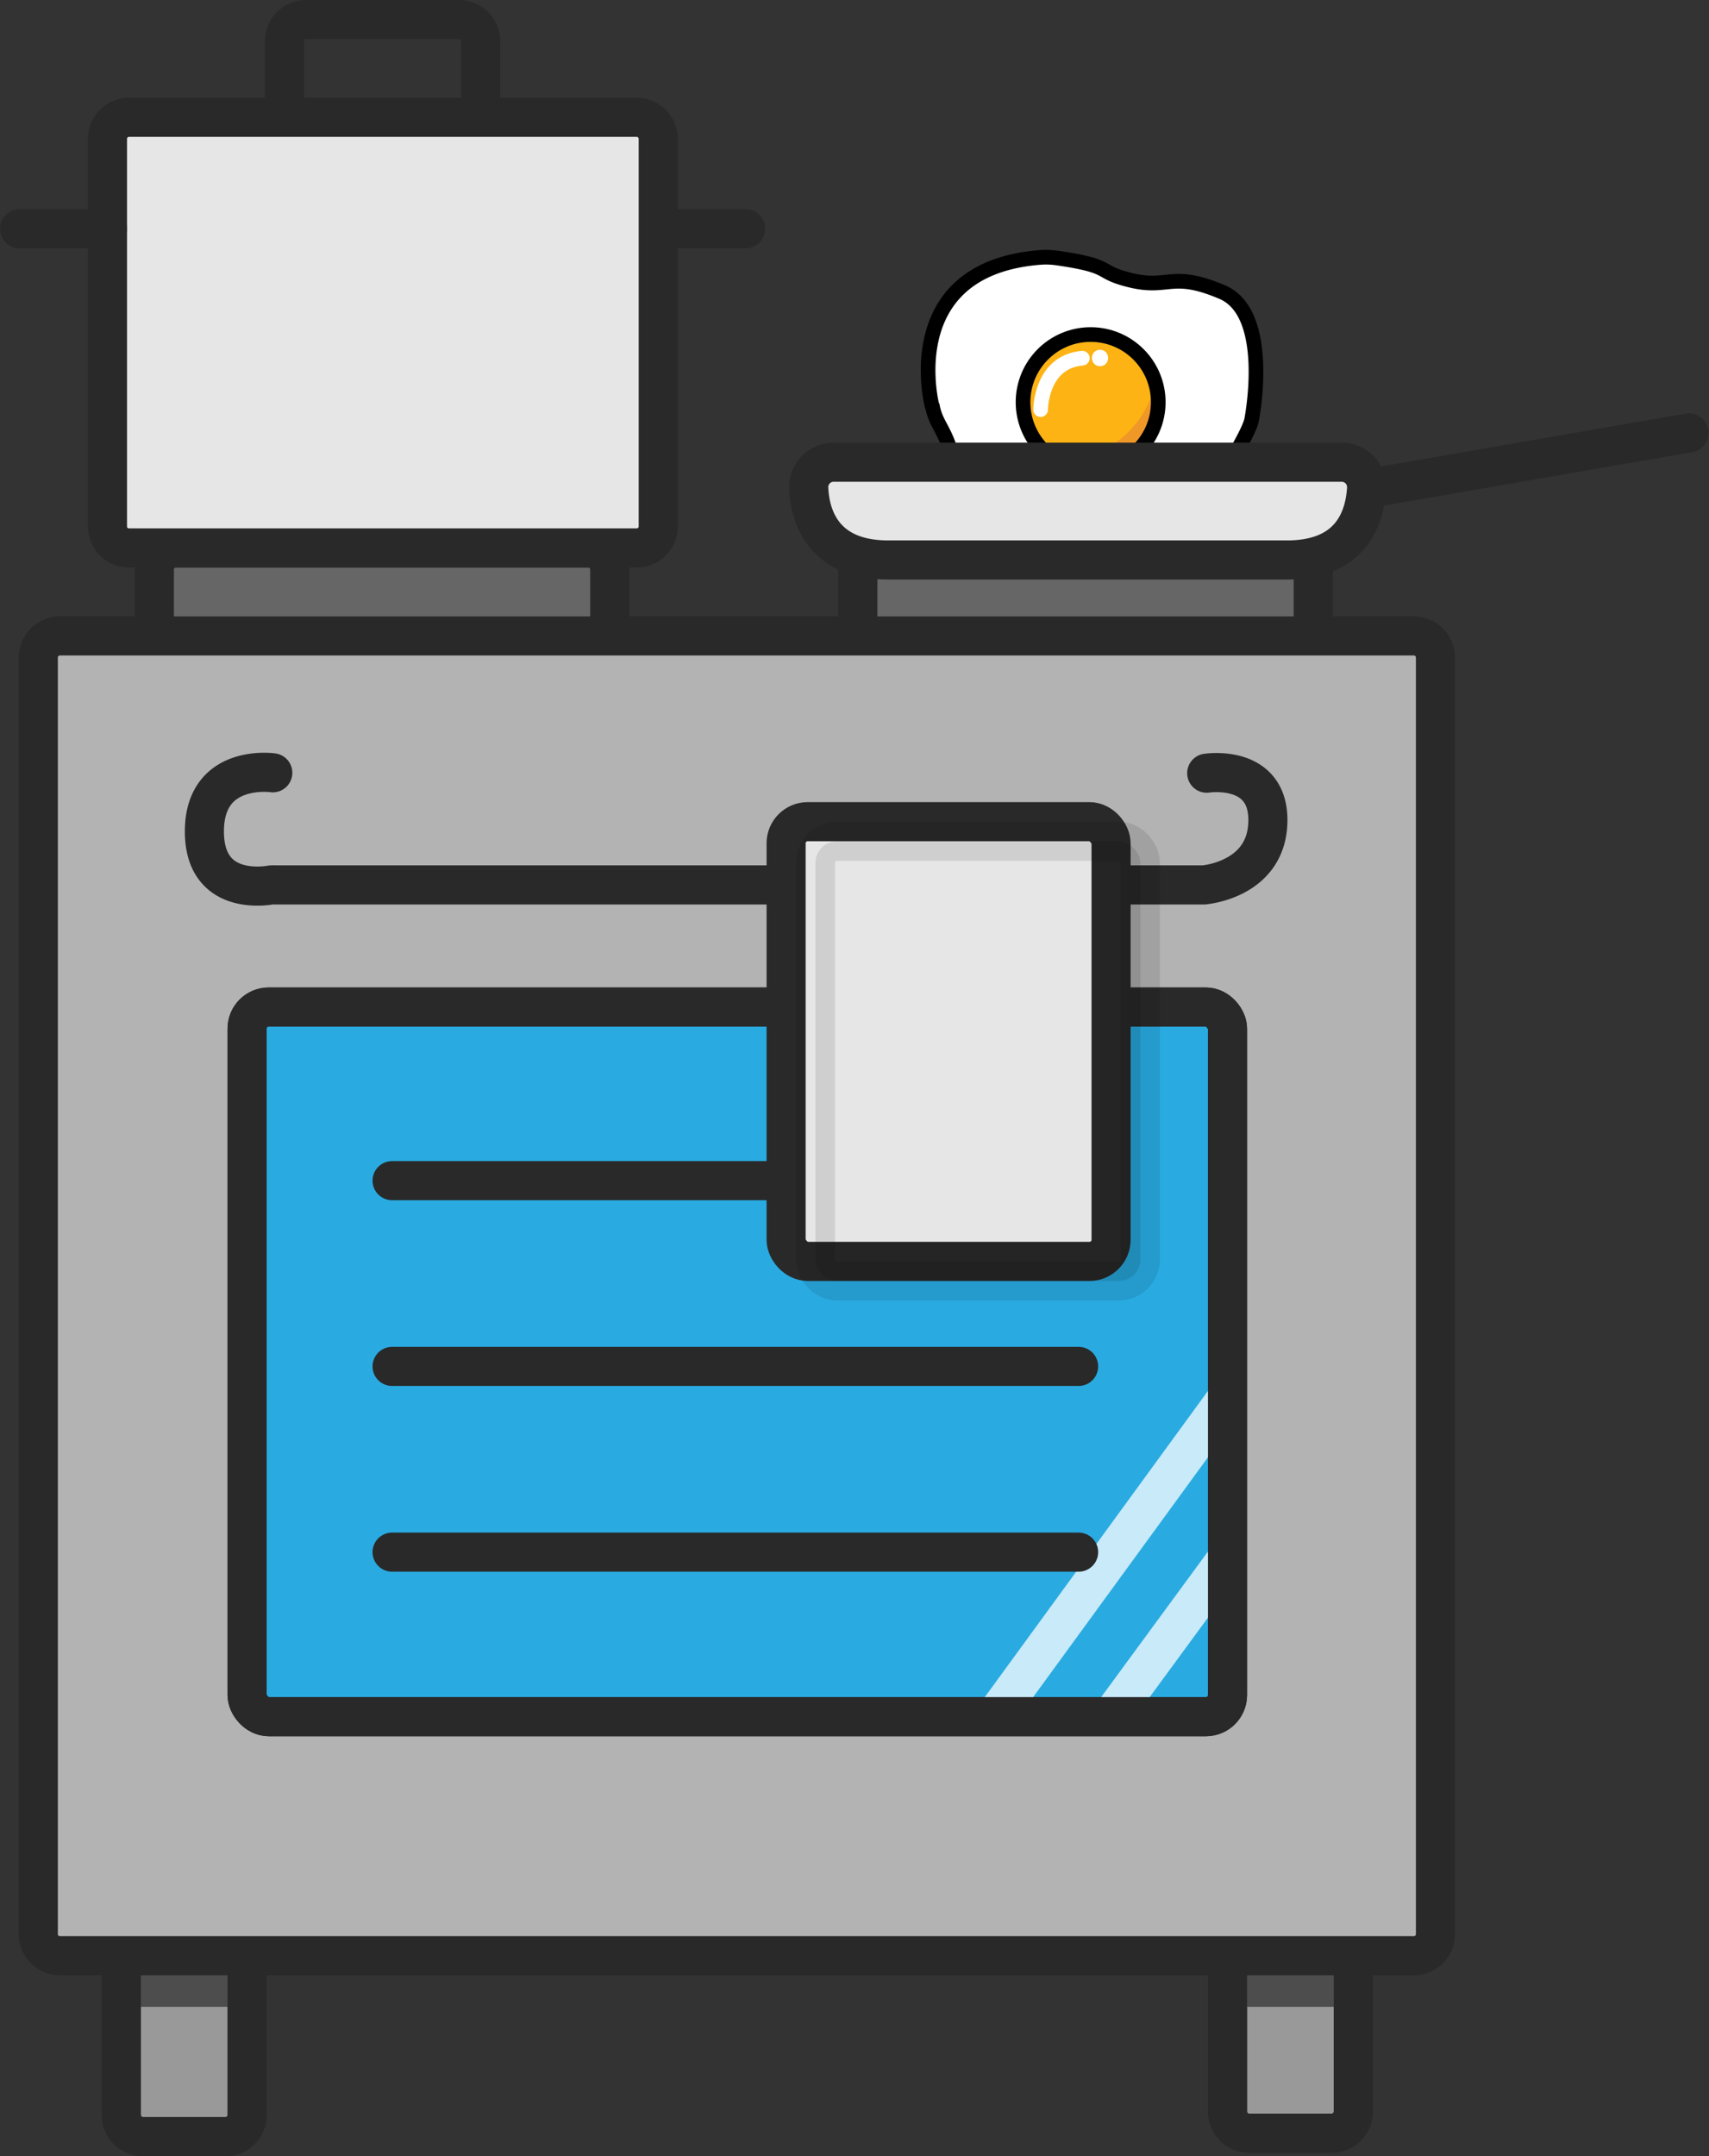 <svg xmlns="http://www.w3.org/2000/svg" xmlns:xlink="http://www.w3.org/1999/xlink" viewBox="0 0 174.92 220.55"><rect x="0" y="0" width="174.92" height="220.55" fill="#333333" stroke="none"/><defs><style>.cls-1,.cls-15,.cls-19,.cls-21,.cls-6,.cls-9{fill:none;}.cls-2{fill:#666;}.cls-10,.cls-11,.cls-13,.cls-2,.cls-22,.cls-3,.cls-5,.cls-6,.cls-7,.cls-9{stroke:#292929;}.cls-10,.cls-11,.cls-12,.cls-13,.cls-15,.cls-16,.cls-17,.cls-19,.cls-2,.cls-20,.cls-21,.cls-3,.cls-5,.cls-6,.cls-7,.cls-8,.cls-9{stroke-miterlimit:10;}.cls-10,.cls-11,.cls-12,.cls-13,.cls-15,.cls-2,.cls-22,.cls-3,.cls-5,.cls-6,.cls-7,.cls-8,.cls-9{stroke-width:4px;}.cls-3{fill:#999;}.cls-4{fill:#4d4d4d;}.cls-5{fill:#b3b3b3;}.cls-10,.cls-15,.cls-19,.cls-20,.cls-22,.cls-6{stroke-linecap:round;}.cls-7{fill:#29abe2;}.cls-11,.cls-16,.cls-20,.cls-8{fill:#fff;}.cls-19,.cls-20,.cls-8{stroke:#fff;}.cls-8{opacity:0.75;}.cls-10,.cls-13,.cls-22{fill:#e6e6e6;}.cls-12,.cls-16,.cls-17,.cls-21{stroke:#000;}.cls-12{opacity:0.1;}.cls-14{clip-path:url(#clip-path);}.cls-15{stroke:gray;}.cls-16,.cls-19,.cls-21{stroke-width:1.5px;}.cls-17{fill:#fdb314;}.cls-18{fill:#ef9828;}.cls-22{stroke-linejoin:round;}</style><clipPath id="clip-path"><rect class="cls-1" x="70.92" y="47.28" width="69" height="47" transform="translate(25.62 -27.99) rotate(17.19)"/></clipPath></defs><g id="Layer_2" data-name="Layer 2"><g id="Layer_1-2" data-name="Layer 1"><g id="Stove"><path class="cls-2" d="M87.8,65.05V58.26A2.21,2.21,0,0,1,90,56.05h42.2a2.21,2.21,0,0,1,2.21,2.21v6.79"/><path class="cls-2" d="M15.8,65.05V58.26A2.21,2.21,0,0,1,18,56.05h42.2a2.21,2.21,0,0,1,2.21,2.21v6.79"/><path class="cls-3" d="M125.64,200.18V216a2.2,2.2,0,0,0,2.2,2.2h8.46a2.2,2.2,0,0,0,2.21-2.2v-15.8"/><path class="cls-3" d="M12.42,200.55v15.8a2.2,2.2,0,0,0,2.21,2.2h8.45a2.2,2.2,0,0,0,2.21-2.2v-15.8"/><rect class="cls-4" x="126.92" y="198.28" width="10" height="7"/><rect class="cls-4" x="13.92" y="198.28" width="10" height="7"/><path class="cls-5" d="M144.71,200.05H6.13a2.2,2.2,0,0,1-2.21-2.2V67.26a2.21,2.21,0,0,1,2.21-2.21H144.71a2.21,2.21,0,0,1,2.21,2.21V197.85A2.2,2.2,0,0,1,144.71,200.05Z"/><path class="cls-6" d="M27.92,79.05s-7-1-7,6c0,6.39,5.83,5.65,6.85,5.47a2.19,2.19,0,0,1,.36,0h95.1c.85-.09,6.4-.89,6.54-6.43.15-6-6.26-5-6.26-5"/><rect class="cls-7" x="25.29" y="103.01" width="100.35" height="72.59" rx="2.21"/><line class="cls-8" x1="102.14" y1="175.15" x2="125.38" y2="143.28"/><line class="cls-8" x1="113.72" y1="175.6" x2="125.64" y2="159.36"/><rect class="cls-9" x="25.29" y="103.01" width="100.35" height="72.59" rx="2.21"/><line class="cls-10" x1="40.13" y1="158.77" x2="110.4" y2="158.77"/><line class="cls-10" x1="40.13" y1="139.77" x2="110.4" y2="139.77"/><line class="cls-10" x1="40.13" y1="120.77" x2="110.4" y2="120.77"/><rect class="cls-11" x="80.46" y="84.05" width="33.26" height="44.98" rx="2.21"/><path class="cls-9" d="M125.64,200.18V216a2.2,2.2,0,0,0,2.2,2.2h8.46a2.2,2.2,0,0,0,2.21-2.2v-15.8"/><path class="cls-9" d="M12.42,200.55v15.8a2.2,2.2,0,0,0,2.21,2.2h8.45a2.2,2.2,0,0,0,2.21-2.2v-15.8"/><rect class="cls-12" x="83.46" y="86.05" width="33.26" height="44.98" rx="2.21"/></g><g id="Pot"><path class="cls-9" d="M29.11,14V4.21A2.21,2.21,0,0,1,31.31,2H47a2.21,2.21,0,0,1,2.2,2.21V14"/><path class="cls-13" d="M16,56.05H13.16A2.2,2.2,0,0,1,11,53.85V14.24A2.21,2.21,0,0,1,13.16,12h52a2.21,2.21,0,0,1,2.21,2.21V53.85a2.2,2.2,0,0,1-2.21,2.2H16Z"/><g id="handles"><line class="cls-10" x1="67.73" y1="23.4" x2="76.32" y2="23.4"/><line class="cls-10" x1="11" y1="23.4" x2="2" y2="23.4"/></g></g><g class="cls-14"><path class="cls-15" d="M96.64,40.28c-2.78-7.93,2.76-11.16,2.76-11.16s6.78-2.46,2.71-14"/><path class="cls-15" d="M111,40.09c-2.78-7.92,2.76-11.15,2.76-11.15s6.78-2.46,2.72-14"/><path class="cls-15" d="M124,40.09c-2.78-7.92,2.76-11.15,2.76-11.15s6.78-2.46,2.72-14"/></g></g><g id="Layer_2-2" data-name="Layer 2"><g id="Egg"><path id="egg-2" data-name="egg" class="cls-16" d="M95.37,41.41c-.29-1.24-2.9-14,11.12-15.08a8,8,0,0,1,1.69.06c6,.86,3.88,1.4,7.6,2.29,3.88.92,4.15-1,9.32,1.2s3,13.1,3,13.1-.1,1-2.77,5.26.55,3.6-4.34,8.21-14-.83-16.61-2.12c-3.93-2-5.46-2.45-6.48-5.62a8.2,8.2,0,0,1-.23-1c-.66-3.59-1.83-4.07-2.22-6.09C95.4,41.56,95.38,41.49,95.37,41.41Z"/><g id="yoke"><circle id="background" class="cls-17" cx="111.63" cy="41.14" r="6.92"/><path id="shadow" class="cls-18" d="M107.75,46.58s7.66,1.69,10.57-7.23a14.44,14.44,0,0,1,.17,2.73l-.79,2.38-1,1.33-1.56,1.28-2.47.9S109.6,48.61,107.75,46.58Z"/><path id="highlight_long" data-name="highlight long" class="cls-19" d="M106.51,41.9s0-4.89,4.27-5.26"/><ellipse id="highlight_circle" data-name="highlight circle" class="cls-20" cx="112.59" cy="36.62" rx="0.33" ry="0.34"/><circle id="background-2" data-name="background" class="cls-21" cx="111.63" cy="41.14" r="6.92"/></g></g><path id="Pan" class="cls-22" d="M139.87,50c-.19,3-1.58,7.28-8.15,7.28H90.92c-6.57,0-8-4.32-8.14-7.28a2.55,2.55,0,0,1,2.53-2.72h52A2.55,2.55,0,0,1,139.87,50Zm0,0,33-5.72Z"/></g></g></svg>